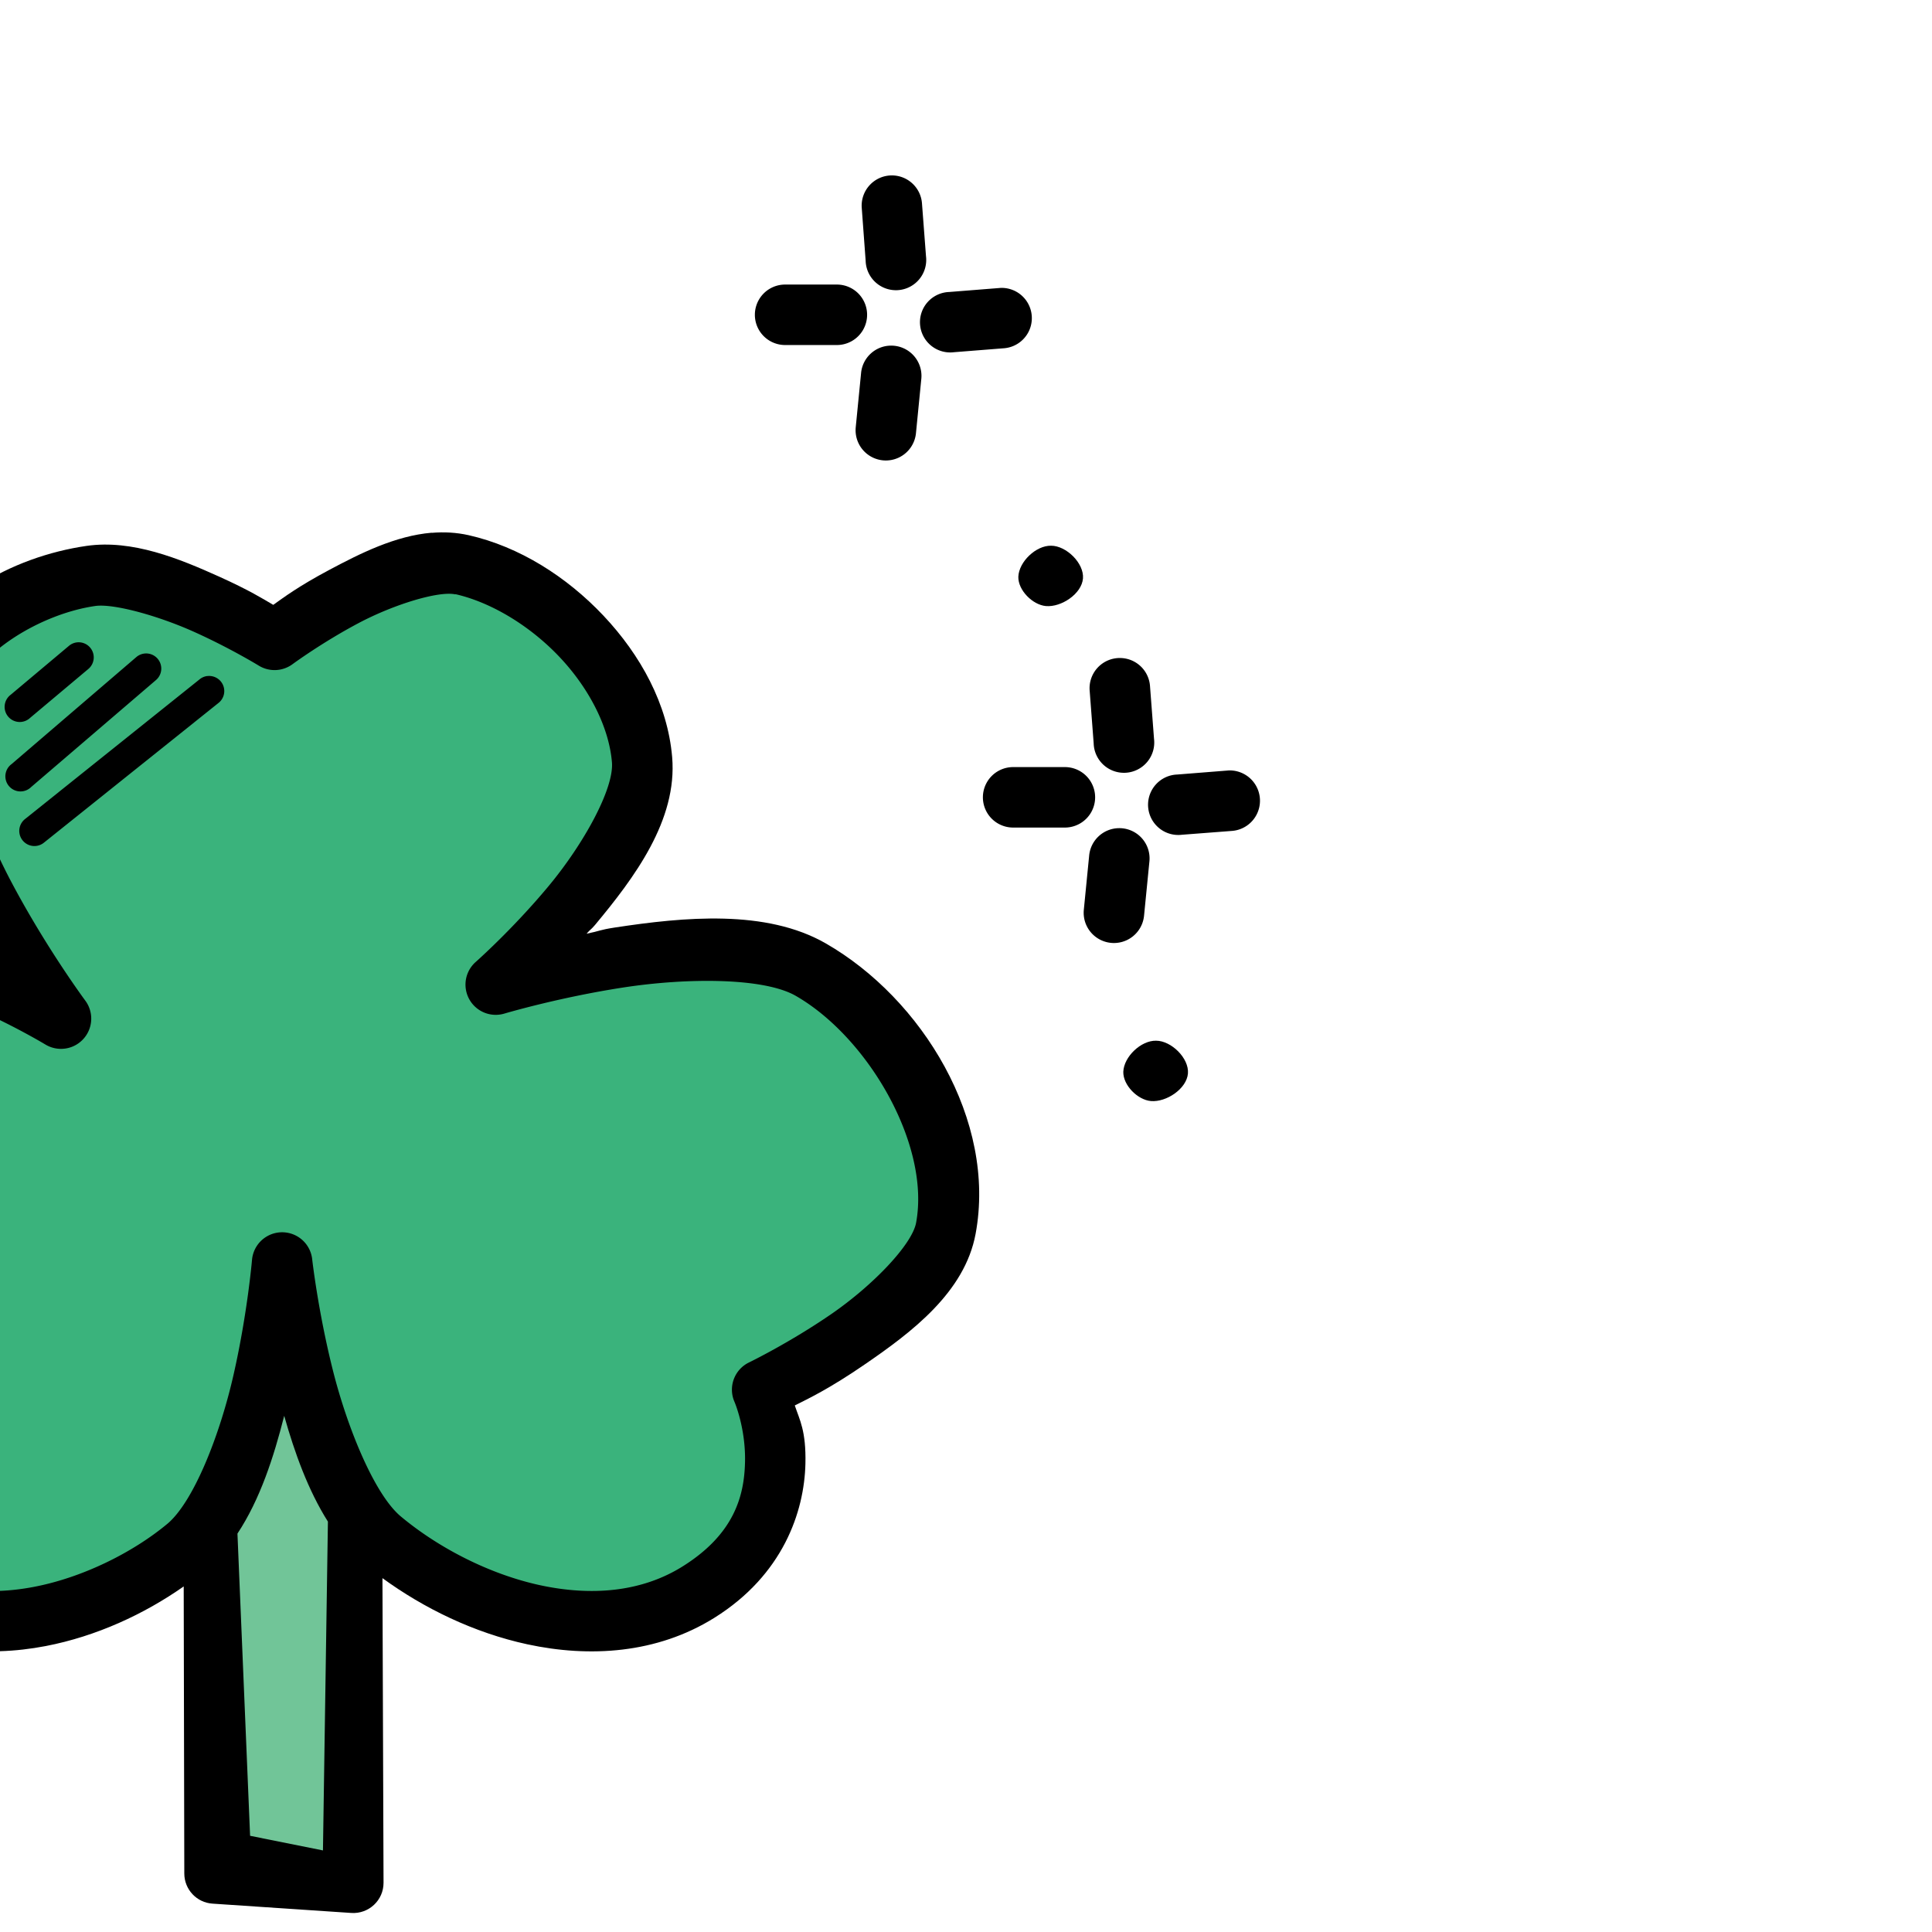 <svg xmlns="http://www.w3.org/2000/svg" width="32" height="32" viewBox="0 0 8.467 8.467"><g transform="translate(1585.027 -213.36) scale(.265)"><path d="M-5966.48 808.033a.5.5 0 0 0-.502.545l.064.867a.501.501 0 1 0 .998-.076l-.066-.867a.5.5 0 0 0-.494-.469zM-5966.504 810.848a.5.5 0 0 0-.49.457l-.088.893a.5.5 0 1 0 .996.098l.088-.893a.5.5 0 0 0-.506-.555zM-5964.67 809.893a.5.5 0 0 0-.035.002l-.832.066a.5.5 0 1 0 .078.996l.834-.066a.5.5 0 0 0-.045-.998zM-5968.25 809.838a.5.5 0 1 0 0 1h.856a.5.5 0 1 0 0-1zM-5962.709 816.014a.5.5 0 0 0-.504.545l.066.867a.501.501 0 1 0 .998-.076l-.066-.867a.5.5 0 0 0-.494-.469zM-5962.732 818.828a.5.5 0 0 0-.49.457l-.088.893a.5.5 0 1 0 .996.098l.088-.891a.5.5 0 0 0-.506-.557zM-5960.898 817.873a.5.5 0 0 0-.035.002l-.832.066a.5.5 0 1 0 .078.996l.834-.064a.501.501 0 0 0-.045-1zM-5964.479 817.818a.5.5 0 1 0 0 1h.856a.5.5 0 1 0 0-1zM-5986.652 808.383a.5.5 0 0 0-.502.545l.065.867a.5.5 0 1 0 .998-.076l-.066-.867a.5.5 0 0 0-.494-.469zM-5986.676 811.197a.5.5 0 0 0-.488.459l-.09.893a.5.5 0 1 0 .996.098l.088-.893a.5.5 0 0 0-.506-.557zM-5984.842 810.242a.5.5 0 0 0-.033.002l-.834.066a.501.501 0 1 0 .078.998l.834-.066a.501.501 0 0 0-.045-1zM-5988.422 810.189a.5.5 0 1 0 0 1h.856a.5.5 0 1 0 0-1z" color="#000" font-family="sans-serif" font-weight="400" overflow="visible" style="line-height:normal;font-variant-ligatures:normal;font-variant-position:normal;font-variant-caps:normal;font-variant-numeric:normal;font-variant-alternates:normal;font-feature-settings:normal;text-indent:0;text-align:start;text-decoration-line:none;text-decoration-style:solid;text-decoration-color:#000;text-transform:none;text-orientation:mixed;shape-padding:0;isolation:auto;mix-blend-mode:normal"/><path d="M-5963.851 814.157c.252 0 .547.29.527.541-.02.254-.358.479-.612.457-.221-.019-.463-.263-.457-.485.01-.249.293-.518.541-.513zM-5962.115 822.343c.252 0 .547.29.527.541-.02.254-.358.479-.612.457-.221-.019-.463-.263-.457-.485.01-.249.293-.518.541-.513zM-5985.06 814.405c.252 0 .547.29.527.541-.02.254-.358.479-.612.457-.221-.019-.463-.263-.457-.485.01-.249.293-.518.541-.513zM-5986.735 817.816c.252 0 .547.29.527.541-.02.254-.358.479-.612.457-.221-.019-.463-.263-.457-.485.01-.249.293-.518.541-.513z"/><path style="line-height:normal;font-variant-ligatures:normal;font-variant-position:normal;font-variant-caps:normal;font-variant-numeric:normal;font-variant-alternates:normal;font-feature-settings:normal;text-indent:0;text-align:start;text-decoration-line:none;text-decoration-style:solid;text-decoration-color:#000;text-transform:none;text-orientation:mixed;shape-padding:0;isolation:auto;mix-blend-mode:normal" d="m 142.686,466.232 c -0.604,0.051 -1.184,0.343 -1.691,0.613 -0.522,0.278 -0.759,0.459 -0.93,0.58 -0.173,-0.101 -0.394,-0.241 -0.895,-0.467 -0.659,-0.297 -1.435,-0.617 -2.193,-0.508 -1.211,0.175 -2.617,0.891 -3.012,2.211 -0.368,1.228 0.263,2.636 0.881,3.807 0.177,0.335 0.203,0.321 0.373,0.6 -0.649,-0.267 -1.365,-0.509 -2.066,-0.346 -0.861,0.2 -1.766,0.656 -2.492,1.295 -0.726,0.639 -1.292,1.486 -1.307,2.471 -0.024,1.648 0.751,2.703 1.521,3.27 0.565,0.416 0.879,0.447 1.145,0.516 -0.082,0.553 -0.302,2.509 1.373,3.811 0.842,0.654 1.916,0.75 2.91,0.559 0.836,-0.161 1.627,-0.527 2.281,-0.986 l 0.01,4.748 c 5e-4,0.263 0.204,0.481 0.467,0.498 l 2.295,0.154 c 0.289,0.019 0.534,-0.21 0.533,-0.5 l -0.018,-5.037 c 0.687,0.5 1.513,0.903 2.395,1.094 1.028,0.222 2.143,0.156 3.094,-0.438 1.131,-0.706 1.488,-1.749 1.506,-2.551 0.012,-0.541 -0.095,-0.72 -0.176,-0.961 0.222,-0.112 0.568,-0.273 1.168,-0.686 0.766,-0.526 1.642,-1.185 1.822,-2.15 0.351,-1.879 -0.887,-3.892 -2.477,-4.805 -0.987,-0.567 -2.341,-0.438 -3.494,-0.262 -0.253,0.039 -0.237,0.056 -0.463,0.102 0.069,-0.079 0.071,-0.063 0.141,-0.146 0.649,-0.78 1.364,-1.733 1.275,-2.775 -0.074,-0.876 -0.523,-1.689 -1.135,-2.338 -0.612,-0.649 -1.395,-1.143 -2.23,-1.332 -0.205,-0.046 -0.41,-0.056 -0.611,-0.039 z" color="#000" font-family="sans-serif" font-weight="400" overflow="visible" transform="translate(-6116.78 347.71)"/><path fill="#3ab37c" style="line-height:normal;font-variant-ligatures:normal;font-variant-position:normal;font-variant-caps:normal;font-variant-numeric:normal;font-variant-alternates:normal;font-feature-settings:normal;text-indent:0;text-align:start;text-decoration-line:none;text-decoration-style:solid;text-decoration-color:#000;text-transform:none;text-orientation:mixed;shape-padding:0;isolation:auto;mix-blend-mode:normal" d="m 143.076,467.248 c 0.592,0.134 1.236,0.523 1.725,1.041 0.489,0.518 0.816,1.157 0.865,1.738 0.037,0.431 -0.457,1.339 -1.049,2.051 -0.592,0.712 -1.203,1.252 -1.203,1.252 a 0.5,0.5 0 0 0 0.475,0.854 c 0,0 0.896,-0.267 1.971,-0.432 1.074,-0.164 2.325,-0.16 2.846,0.139 1.201,0.69 2.23,2.47 1.99,3.754 -0.067,0.359 -0.712,1.034 -1.404,1.51 -0.692,0.476 -1.359,0.799 -1.359,0.799 a 0.5,0.5 0 0 0 -0.24,0.652 c 0,0 0.187,0.433 0.174,0.996 -0.013,0.563 -0.18,1.193 -1.035,1.727 -0.681,0.425 -1.509,0.491 -2.354,0.309 -0.844,-0.183 -1.686,-0.622 -2.303,-1.137 -0.429,-0.358 -0.879,-1.442 -1.125,-2.422 -0.246,-0.98 -0.342,-1.84 -0.342,-1.84 a 0.5,0.5 0 0 0 -0.994,0.016 c 0,0 -0.075,0.883 -0.303,1.891 -0.227,1.008 -0.665,2.118 -1.1,2.479 -0.569,0.472 -1.393,0.884 -2.197,1.039 -0.804,0.155 -1.556,0.062 -2.107,-0.367 -1.363,-1.059 -0.994,-3.232 -0.994,-3.232 a 0.5,0.5 0 0 0 -0.404,-0.586 c 0,0 -0.567,-0.103 -1.141,-0.525 -0.574,-0.422 -1.133,-1.102 -1.113,-2.447 0.01,-0.6 0.38,-1.218 0.969,-1.736 0.589,-0.518 1.377,-0.913 2.055,-1.07 0.31,-0.072 1.106,0.12 1.752,0.4 0.646,0.281 1.164,0.594 1.164,0.594 a 0.5,0.5 0 0 0 0.66,-0.727 c 0,0 -0.646,-0.871 -1.223,-1.963 -0.576,-1.091 -1,-2.412 -0.809,-3.053 0.217,-0.725 1.296,-1.378 2.197,-1.508 0.303,-0.044 1.045,0.161 1.641,0.43 0.595,0.268 1.066,0.557 1.066,0.557 a 0.5,0.5 0 0 0 0.557,-0.025 c 0,0 0.479,-0.353 1.082,-0.674 0.603,-0.321 1.345,-0.541 1.611,-0.48 z" color="#000" font-family="sans-serif" font-weight="400" overflow="visible" transform="translate(-6116.78 347.71)"/><path fill="#71c598" style="line-height:normal;font-variant-ligatures:normal;font-variant-position:normal;font-variant-caps:normal;font-variant-numeric:normal;font-variant-alternates:normal;font-feature-settings:normal;text-indent:0;text-align:start;text-decoration-line:none;text-decoration-style:solid;text-decoration-color:#000;text-transform:none;text-orientation:mixed;shape-padding:0;isolation:auto;mix-blend-mode:normal" d="m 140.246,480.836 c 0.173,0.613 0.395,1.23 0.723,1.75 l -0.082,5.438 -1.205,-0.242 -0.209,-4.998 c 0.374,-0.565 0.6,-1.264 0.773,-1.947 z" color="#000" font-family="sans-serif" font-weight="400" overflow="visible" transform="translate(-6116.78 347.71)"/><path d="M-5979.943 815.754a.25.25 0 0 0-.152.06l-.961.807a.25.25 0 1 0 .32.383l.961-.807a.25.25 0 0 0-.168-.443zM-5978.83 815.939a.25.25 0 0 0-.152.062l-2.061 1.768a.25.25 0 1 0 .324.379l2.063-1.768a.25.25 0 0 0-.174-.441zM-5977.807 816.312a.25.25 0 0 0-.129.057l-2.885 2.309a.25.25 0 1 0 .312.391l2.885-2.309a.25.25 0 0 0-.184-.447z" color="#000" font-family="sans-serif" font-weight="400" overflow="visible" style="line-height:normal;font-variant-ligatures:normal;font-variant-position:normal;font-variant-caps:normal;font-variant-numeric:normal;font-variant-alternates:normal;font-feature-settings:normal;text-indent:0;text-align:start;text-decoration-line:none;text-decoration-style:solid;text-decoration-color:#000;text-transform:none;text-orientation:mixed;shape-padding:0;isolation:auto;mix-blend-mode:normal"/></g></svg>